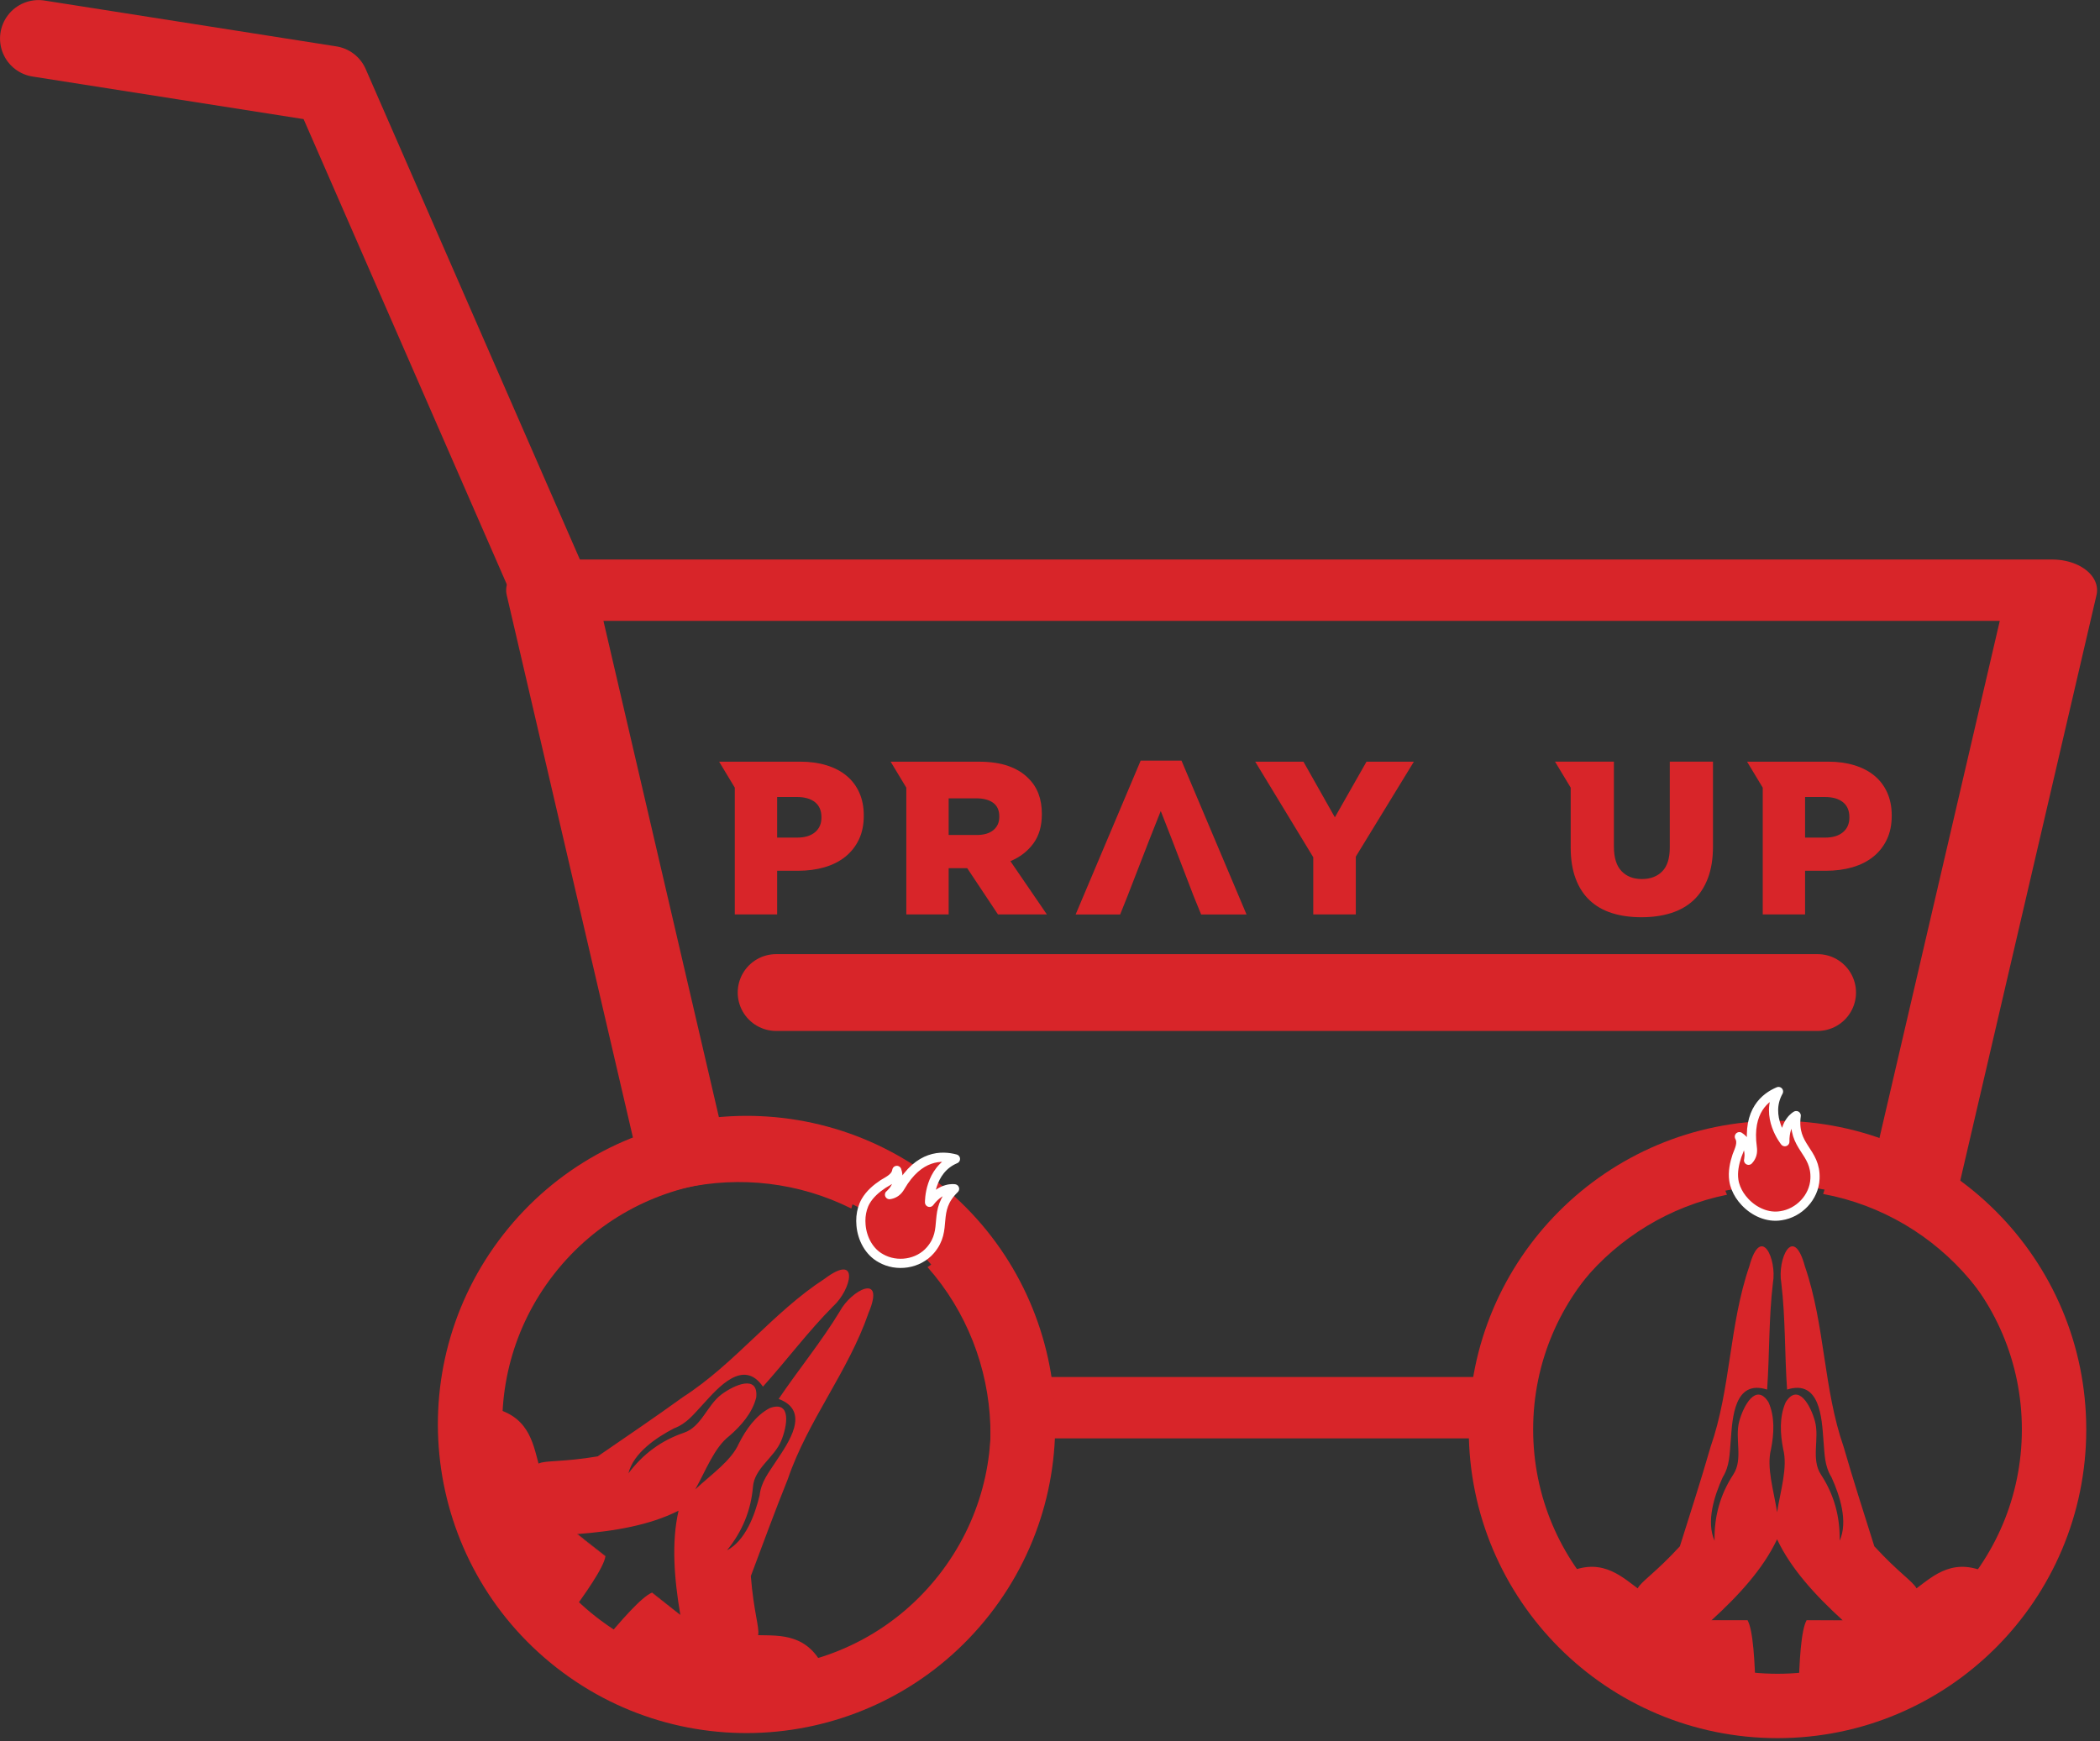 <?xml version="1.0" encoding="UTF-8" standalone="no"?>
<!DOCTYPE svg PUBLIC "-//W3C//DTD SVG 1.1//EN" "http://www.w3.org/Graphics/SVG/1.1/DTD/svg11.dtd">
<svg width="100%" height="100%" viewBox="0 0 123 102" version="1.1" xmlns="http://www.w3.org/2000/svg" xmlns:xlink="http://www.w3.org/1999/xlink" xml:space="preserve" xmlns:serif="http://www.serif.com/" style="fill-rule:evenodd;clip-rule:evenodd;stroke-linecap:round;stroke-linejoin:round;stroke-miterlimit:1.5;">
    <rect x="0" y="0" width="123" height="102" fill="#333333" stroke="none"/>
    <g transform="matrix(1.571,0,0,1.076,-42.598,-2.754)">
        <path d="M98.493,66.931L103.63,34.692L47.656,34.692L52.434,64.68" style="fill:none;stroke:#D82529;stroke-width:3.34px;"/>
    </g>
    <g transform="matrix(1.571,0,0,1.076,-42.598,-2.754)">
        <path d="M65.95,79.2L82.507,79.2" style="fill:none;stroke:#D82529;stroke-width:3.34px;"/>
    </g>
    <g transform="matrix(1.205,0,0,1.205,-20.863,-40.819)">
        <g transform="matrix(0.975,0,0,0.975,50.677,0.64)">
            <circle cx="54.396" cy="105.363" r="13.787" style="fill:none;stroke:#D82529;stroke-width:3.21px;"/>
        </g>
        <g>
            <g transform="matrix(0.163,0,0,0.163,102.34,90.282)">
                <path d="M0,-0.24L0.006,-0.24C-0.007,-0.221 -0.02,-0.208 -0.04,-0.188C-0.059,-0.156 -0.085,-0.124 -0.118,-0.091C-0.144,-0.058 -0.176,-0.032 -0.209,0L-0.209,-0.019C-0.202,-0.039 -0.196,-0.065 -0.189,-0.103C-0.183,-0.117 -0.176,-0.13 -0.176,-0.149C-0.176,-0.169 -0.169,-0.195 -0.163,-0.227L-0.157,-0.227C-0.104,-0.234 -0.052,-0.234 0,-0.24" style="fill:#D82529;fill-rule:nonzero;"/>
            </g>
            <g transform="matrix(0.163,0,0,0.163,106.543,112.645)">
                <path d="M0,0.007L-0.449,0.007L-0.456,0C-0.299,0 -0.149,0.007 0,0.007" style="fill:#D82529;fill-rule:nonzero;"/>
            </g>
            <g transform="matrix(-0.114,0.116,0.116,0.114,100.568,112.795)">
                <path d="M-2.219,0.886L-2.145,0.886L-0.367,-0.927L-0.451,-0.927C-0.897,-0.462 -1.475,0.137 -2.219,0.886" style="fill:#D82529;fill-rule:nonzero;"/>
            </g>
            <g transform="matrix(0.163,0,0,0.163,102.256,112.637)">
                <path d="M0,0.06L-10.761,0.06L-10.702,0C-10.058,0.007 -9.225,0.014 -8.17,0.007C-6.269,0.014 -3.639,0.014 -0.026,0.014C-0.02,0.027 -0.006,0.046 0,0.06" style="fill:#D82529;fill-rule:nonzero;"/>
            </g>
            <g transform="matrix(-0.163,0,0,0.163,105.127,112.639)">
                <path d="M-8.691,0.046L0,0.046C-0.007,0.032 -0.02,0.013 -0.026,0C-3.574,0 -6.243,0.013 -8.235,0.039C-8.392,0.039 -8.542,0.046 -8.691,0.046" style="fill:#D82529;fill-rule:nonzero;"/>
            </g>
            <g transform="matrix(0.163,0,0,0.163,102.306,90.268)">
                <path d="M0,0.079C0.033,0.053 0.059,0.019 0.091,-0.006C0.065,0.026 0.033,0.053 0,0.085L0,0.079Z" style="fill:#D82529;fill-rule:nonzero;"/>
            </g>
            <g transform="matrix(0.163,0,0,0.163,105.127,95.473)">
                <path d="M0,105.366C-1.647,108.165 -2.22,117.975 -2.389,126.972C-4.505,127.161 -6.64,127.252 -8.801,127.252C-10.962,127.252 -13.104,127.161 -15.22,126.972C-15.389,117.975 -15.962,108.165 -17.609,105.366L-28.371,105.366L-28.312,105.306C-19.985,97.717 -12.922,89.865 -8.899,81.389C-8.867,81.331 -8.84,81.279 -8.814,81.22L-8.795,81.22C-8.762,81.285 -8.729,81.356 -8.697,81.422C-4.661,89.904 2.422,97.762 10.761,105.366L0,105.366ZM5.247,-31.319C5.553,-29.931 5.742,-28.284 5.742,-26.319C5.742,-24.749 5.462,-23.22 4.935,-21.794C39.834,-15.322 66.35,15.352 66.35,52.1C66.35,66.677 62.177,80.296 54.958,91.832C44.255,86.012 37.934,92.013 32.804,95.809C32.791,95.815 32.785,95.822 32.771,95.835C31.736,93.764 27.44,91.193 20.194,83.284C17.108,73.434 13.912,63.61 11.061,53.689C4.974,36.217 5.521,17.331 -0.495,-0.174C-3.971,-12.986 -8.801,-2.401 -7.539,4.78C-6.295,15.131 -6.549,26.191 -5.82,36.542C4.03,33.424 4.524,45.109 5.019,51.594C5.391,55.792 5.28,59.203 7.435,62.719C9.935,68.226 12.415,75.928 9.856,81.63C10,74.443 8.196,67.882 4.277,61.891C1.237,57.276 3.906,51.157 2.487,45.975C1.25,41.437 -2.487,34.368 -6.23,40.318C-8.176,44.679 -7.871,49.77 -6.985,54.295C-5.566,59.763 -7.812,66.716 -8.795,73.141C-9.778,66.716 -12.023,59.763 -10.604,54.295C-9.719,49.77 -9.413,44.679 -11.36,40.318C-15.103,34.368 -18.84,41.437 -20.077,45.975C-21.496,51.157 -18.827,57.276 -21.867,61.891C-25.786,67.882 -27.589,74.443 -27.446,81.63C-30.004,75.928 -27.524,68.226 -25.024,62.719C-22.87,59.203 -22.98,55.792 -22.609,51.594C-22.114,45.109 -21.62,33.424 -11.77,36.542C-11.041,26.191 -11.294,15.131 -10.044,4.78C-8.789,-2.401 -13.619,-12.986 -17.095,-0.174C-23.11,17.331 -22.563,36.217 -28.65,53.689C-31.501,63.61 -34.698,73.434 -37.784,83.284C-45.036,91.2 -49.339,93.764 -50.368,95.842C-50.38,95.828 -50.4,95.822 -50.413,95.809C-55.543,92.013 -61.864,86.012 -72.566,91.832C-79.786,80.296 -83.959,66.677 -83.959,52.1C-83.959,15.768 -58.042,-14.626 -23.729,-21.566C-24.575,-23.382 -25.05,-25.335 -25.05,-27.315C-25.05,-28.526 -24.933,-29.749 -24.699,-30.992C-63.771,-23.531 -93.392,10.887 -93.392,52.1C-93.392,68.766 -88.549,84.325 -80.189,97.436C-66.232,119.33 -42.491,134.4 -15.175,136.444C-13.072,136.607 -10.943,136.685 -8.801,136.685C-6.66,136.685 -4.537,136.607 -2.441,136.451C24.881,134.407 48.623,119.33 62.581,97.436C70.939,84.325 75.783,68.766 75.783,52.1C75.783,10.242 45.225,-24.613 5.247,-31.319" style="fill:#D82529;fill-rule:nonzero;"/>
            </g>
            <g transform="matrix(0.163,0,0,0.163,105.535,88.845)">
                <path d="M0,14.344C-0.255,19.896 -4.795,24.574 -10.136,25.352C-14.126,26.034 -18.179,24.152 -20.877,21.257C-21.473,20.632 -22.001,19.953 -22.472,19.233C-22.472,19.233 -22.472,19.226 -22.479,19.22C-23.336,17.873 -23.976,16.36 -24.204,14.774C-24.559,12.315 -24.047,9.798 -23.267,7.469C-22.559,5.619 -21.518,3.622 -22.55,1.78C-20.963,2.809 -19.881,4.548 -19.699,6.428C-19.607,7.125 -19.644,7.893 -19.745,8.491C-19.761,8.567 -19.77,8.649 -19.79,8.713C-19.797,8.751 -19.803,8.778 -19.81,8.797L-19.81,8.817C-19.748,8.758 -19.682,8.697 -19.641,8.628C-19.424,8.377 -19.246,8.097 -19.094,7.808L-19.094,7.801C-18.963,7.552 -18.863,7.291 -18.787,7.024C-18.6,6.366 -18.606,5.669 -18.7,4.992C-20.207,-5.945 -14.771,-10.05 -10.878,-11.69C-15.077,-4.203 -8.99,3.277 -8.99,3.277C-9.101,-2.699 -5.599,-4.503 -5.599,-4.503C-6.883,4.966 0.382,6.021 0,14.344" style="fill:#D82529;fill-rule:nonzero;stroke:white;stroke-width:2.74px;stroke-linecap:butt;stroke-miterlimit:2;"/>
            </g>
            <g transform="matrix(0.163,0,0,0.163,102.34,90.251)">
                <path d="M0,-0.052L0.006,-0.052C-0.007,-0.033 -0.02,-0.02 -0.04,0C-0.026,-0.02 -0.013,-0.033 0,-0.052" style="fill:#D82529;fill-rule:nonzero;"/>
            </g>
            <g transform="matrix(0.163,0,0,0.163,102.256,112.637)">
                <path d="M0,0.06L-10.761,0.06L-10.702,0C-10.058,0.007 -9.225,0.014 -8.17,0.007C-6.269,0.014 -3.639,0.014 -0.026,0.014C-0.02,0.027 -0.006,0.046 0,0.06" style="fill:#D82529;fill-rule:nonzero;"/>
            </g>
            <g transform="matrix(-0.163,0,0,0.163,105.127,112.639)">
                <path d="M-8.691,0.046L0,0.046C-0.007,0.032 -0.02,0.013 -0.026,0C-3.574,0 -6.243,0.013 -8.235,0.039C-8.392,0.039 -8.542,0.046 -8.691,0.046" style="fill:#D82529;fill-rule:nonzero;"/>
            </g>
        </g>
    </g>
    <g transform="matrix(0.949,0.742,-0.742,0.949,22.002,-91.604)">
        <g transform="matrix(0.975,0,0,0.975,50.677,0.64)">
            <circle cx="54.396" cy="105.363" r="13.787" style="fill:none;stroke:#D82529;stroke-width:3.21px;"/>
        </g>
        <g>
            <g transform="matrix(0.163,0,0,0.163,102.34,90.282)">
                <path d="M0,-0.24L0.006,-0.24C-0.007,-0.221 -0.02,-0.208 -0.04,-0.188C-0.059,-0.156 -0.085,-0.124 -0.118,-0.091C-0.144,-0.058 -0.176,-0.032 -0.209,0L-0.209,-0.019C-0.202,-0.039 -0.196,-0.065 -0.189,-0.103C-0.183,-0.117 -0.176,-0.13 -0.176,-0.149C-0.176,-0.169 -0.169,-0.195 -0.163,-0.227L-0.157,-0.227C-0.104,-0.234 -0.052,-0.234 0,-0.24" style="fill:#D82529;fill-rule:nonzero;"/>
            </g>
            <g transform="matrix(0.163,0,0,0.163,106.543,112.645)">
                <path d="M0,0.007L-0.449,0.007L-0.456,0C-0.299,0 -0.149,0.007 0,0.007" style="fill:#D82529;fill-rule:nonzero;"/>
            </g>
            <g transform="matrix(-0.114,0.116,0.116,0.114,100.568,112.795)">
                <path d="M-2.219,0.886L-2.145,0.886L-0.367,-0.927L-0.451,-0.927C-0.897,-0.462 -1.475,0.137 -2.219,0.886" style="fill:#D82529;fill-rule:nonzero;"/>
            </g>
            <g transform="matrix(0.163,0,0,0.163,102.256,112.637)">
                <path d="M0,0.06L-10.761,0.06L-10.702,0C-10.058,0.007 -9.225,0.014 -8.17,0.007C-6.269,0.014 -3.639,0.014 -0.026,0.014C-0.02,0.027 -0.006,0.046 0,0.06" style="fill:#D82529;fill-rule:nonzero;"/>
            </g>
            <g transform="matrix(-0.163,0,0,0.163,105.127,112.639)">
                <path d="M-8.691,0.046L0,0.046C-0.007,0.032 -0.02,0.013 -0.026,0C-3.574,0 -6.243,0.013 -8.235,0.039C-8.392,0.039 -8.542,0.046 -8.691,0.046" style="fill:#D82529;fill-rule:nonzero;"/>
            </g>
            <g transform="matrix(0.163,0,0,0.163,102.306,90.268)">
                <path d="M0,0.079C0.033,0.053 0.059,0.019 0.091,-0.006C0.065,0.026 0.033,0.053 0,0.085L0,0.079Z" style="fill:#D82529;fill-rule:nonzero;"/>
            </g>
            <g transform="matrix(0.163,0,0,0.163,105.127,95.473)">
                <path d="M0,105.366C-1.647,108.165 -2.22,117.975 -2.389,126.972C-4.505,127.161 -6.64,127.252 -8.801,127.252C-10.962,127.252 -13.104,127.161 -15.22,126.972C-15.389,117.975 -15.962,108.165 -17.609,105.366L-28.371,105.366L-28.312,105.306C-19.985,97.717 -12.922,89.865 -8.899,81.389C-8.867,81.331 -8.84,81.279 -8.814,81.22L-8.795,81.22C-8.762,81.285 -8.729,81.356 -8.697,81.422C-4.661,89.904 2.422,97.762 10.761,105.366L0,105.366ZM5.247,-31.319C5.553,-29.931 5.742,-28.284 5.742,-26.319C5.742,-24.749 5.462,-23.22 4.935,-21.794C39.834,-15.322 66.35,15.352 66.35,52.1C66.35,66.677 62.177,80.296 54.958,91.832C44.255,86.012 37.934,92.013 32.804,95.809C32.791,95.815 32.785,95.822 32.771,95.835C31.736,93.764 27.44,91.193 20.194,83.284C17.108,73.434 13.912,63.61 11.061,53.689C4.974,36.217 5.521,17.331 -0.495,-0.174C-3.971,-12.986 -8.801,-2.401 -7.539,4.78C-6.295,15.131 -6.549,26.191 -5.82,36.542C4.03,33.424 4.524,45.109 5.019,51.594C5.391,55.792 5.28,59.203 7.435,62.719C9.935,68.226 12.415,75.928 9.856,81.63C10,74.443 8.196,67.882 4.277,61.891C1.237,57.276 3.906,51.157 2.487,45.975C1.25,41.437 -2.487,34.368 -6.23,40.318C-8.176,44.679 -7.871,49.77 -6.985,54.295C-5.566,59.763 -7.812,66.716 -8.795,73.141C-9.778,66.716 -12.023,59.763 -10.604,54.295C-9.719,49.77 -9.413,44.679 -11.36,40.318C-15.103,34.368 -18.84,41.437 -20.077,45.975C-21.496,51.157 -18.827,57.276 -21.867,61.891C-25.786,67.882 -27.589,74.443 -27.446,81.63C-30.004,75.928 -27.524,68.226 -25.024,62.719C-22.87,59.203 -22.98,55.792 -22.609,51.594C-22.114,45.109 -21.62,33.424 -11.77,36.542C-11.041,26.191 -11.294,15.131 -10.044,4.78C-8.789,-2.401 -13.619,-12.986 -17.095,-0.174C-23.11,17.331 -22.563,36.217 -28.65,53.689C-31.501,63.61 -34.698,73.434 -37.784,83.284C-45.036,91.2 -49.339,93.764 -50.368,95.842C-50.38,95.828 -50.4,95.822 -50.413,95.809C-55.543,92.013 -61.864,86.012 -72.566,91.832C-79.786,80.296 -83.959,66.677 -83.959,52.1C-83.959,15.768 -58.042,-14.626 -23.729,-21.566C-24.575,-23.382 -25.05,-25.335 -25.05,-27.315C-25.05,-28.526 -24.933,-29.749 -24.699,-30.992C-63.771,-23.531 -93.392,10.887 -93.392,52.1C-93.392,68.766 -88.549,84.325 -80.189,97.436C-66.232,119.33 -42.491,134.4 -15.175,136.444C-13.072,136.607 -10.943,136.685 -8.801,136.685C-6.66,136.685 -4.537,136.607 -2.441,136.451C24.881,134.407 48.623,119.33 62.581,97.436C70.939,84.325 75.783,68.766 75.783,52.1C75.783,10.242 45.225,-24.613 5.247,-31.319" style="fill:#D82529;fill-rule:nonzero;"/>
            </g>
            <g transform="matrix(0.163,0,0,0.163,105.535,88.845)">
                <path d="M0,14.344C-0.255,19.896 -4.795,24.574 -10.136,25.352C-14.126,26.034 -18.179,24.152 -20.877,21.257C-21.473,20.632 -22.001,19.953 -22.472,19.233C-22.472,19.233 -22.472,19.226 -22.479,19.22C-23.336,17.873 -23.976,16.36 -24.204,14.774C-24.559,12.315 -24.047,9.798 -23.267,7.469C-22.559,5.619 -21.518,3.622 -22.55,1.78C-20.963,2.809 -19.881,4.548 -19.699,6.428C-19.607,7.125 -19.644,7.893 -19.745,8.491C-19.761,8.567 -19.77,8.649 -19.79,8.713C-19.797,8.751 -19.803,8.778 -19.81,8.797L-19.81,8.817C-19.748,8.758 -19.682,8.697 -19.641,8.628C-19.424,8.377 -19.246,8.097 -19.094,7.808L-19.094,7.801C-18.963,7.552 -18.863,7.291 -18.787,7.024C-18.6,6.366 -18.606,5.669 -18.7,4.992C-20.207,-5.945 -14.771,-10.05 -10.878,-11.69C-15.077,-4.203 -8.99,3.277 -8.99,3.277C-9.101,-2.699 -5.599,-4.503 -5.599,-4.503C-6.883,4.966 0.382,6.021 0,14.344" style="fill:#D82529;fill-rule:nonzero;stroke:white;stroke-width:2.74px;stroke-linecap:butt;stroke-miterlimit:2;"/>
            </g>
            <g transform="matrix(0.163,0,0,0.163,102.34,90.251)">
                <path d="M0,-0.052L0.006,-0.052C-0.007,-0.033 -0.02,-0.02 -0.04,0C-0.026,-0.02 -0.013,-0.033 0,-0.052" style="fill:#D82529;fill-rule:nonzero;"/>
            </g>
            <g transform="matrix(0.163,0,0,0.163,102.256,112.637)">
                <path d="M0,0.06L-10.761,0.06L-10.702,0C-10.058,0.007 -9.225,0.014 -8.17,0.007C-6.269,0.014 -3.639,0.014 -0.026,0.014C-0.02,0.027 -0.006,0.046 0,0.06" style="fill:#D82529;fill-rule:nonzero;"/>
            </g>
            <g transform="matrix(-0.163,0,0,0.163,105.127,112.639)">
                <path d="M-8.691,0.046L0,0.046C-0.007,0.032 -0.02,0.013 -0.026,0C-3.574,0 -6.243,0.013 -8.235,0.039C-8.392,0.039 -8.542,0.046 -8.691,0.046" style="fill:#D82529;fill-rule:nonzero;"/>
            </g>
        </g>
    </g>
    <g transform="matrix(1.205,0,0,1.205,-20.863,-33.819)">
        <path d="M19.185,29.939L33.374,32.168L44.119,56.776" style="fill:none;stroke:#D82529;stroke-width:3.74px;"/>
    </g>
    <g transform="matrix(1,0,0,1,-2.541,-15.855)">
        <g transform="matrix(0.213,0,0,0.213,50.654,66.144)">
            <path d="M0,-11.219C0,-9.53 -0.591,-8.193 -1.771,-7.207C-2.951,-6.221 -4.582,-5.729 -6.662,-5.729L-12.183,-5.729L-12.183,-16.892L-6.722,-16.892C-4.602,-16.892 -2.951,-16.419 -1.771,-15.474C-0.591,-14.529 0,-13.15 0,-11.341L0,-11.219ZM6.901,-22.743C5.381,-24.004 3.541,-24.964 1.38,-25.624C-0.78,-26.284 -3.181,-26.615 -5.822,-26.615L-28.137,-26.615L-23.826,-19.466L-23.826,15.396L-12.183,15.396L-12.183,3.393L-6.421,3.393C-3.821,3.393 -1.41,3.074 0.81,2.433C3.031,1.793 4.941,0.834 6.542,-0.448C8.141,-1.728 9.392,-3.308 10.292,-5.189C11.193,-7.069 11.643,-9.249 11.643,-11.731L11.643,-11.851C11.643,-14.17 11.232,-16.251 10.413,-18.092C9.592,-19.932 8.422,-21.483 6.901,-22.743" style="fill:#D82529;fill-rule:nonzero;"/>
        </g>
        <g transform="matrix(0.213,0,0,0.213,61.071,66.19)">
            <path d="M0,-11.643C0,-10.122 -0.54,-8.912 -1.621,-8.012C-2.701,-7.111 -4.242,-6.662 -6.242,-6.662L-13.924,-6.662L-13.924,-16.744L-6.302,-16.744C-4.342,-16.744 -2.801,-16.333 -1.681,-15.513C-0.561,-14.693 0,-13.443 0,-11.762L0,-11.643ZM9.362,-4.321C10.922,-6.441 11.703,-9.122 11.703,-12.363L11.703,-12.483C11.703,-16.603 10.462,-19.865 7.981,-22.265C6.581,-23.706 4.761,-24.826 2.521,-25.626C0.279,-26.426 -2.461,-26.827 -5.702,-26.827L-29.877,-26.827L-25.566,-19.678L-25.566,15.184L-13.924,15.184L-13.924,2.461L-8.822,2.461L-0.36,15.184L13.083,15.184L3.061,0.541C5.701,-0.58 7.802,-2.2 9.362,-4.321" style="fill:#D82529;fill-rule:nonzero;"/>
        </g>
        <g transform="matrix(0.213,0,0,0.213,80.726,66.164)">
            <path d="M0,-11.403L-8.642,-26.707L-21.905,-26.707L-5.941,-0.42L-5.941,15.304L5.762,15.304L5.762,-0.6L21.726,-26.707L8.702,-26.707L0,-11.403Z" style="fill:#D82529;fill-rule:nonzero;"/>
        </g>
        <g transform="matrix(0.213,0,0,0.213,100.342,64.552)">
            <path d="M0,4.501C0,7.462 -0.695,9.642 -2.085,11.042C-3.475,12.443 -5.34,13.143 -7.682,13.143C-10.024,13.143 -11.891,12.413 -13.28,10.952C-14.67,9.492 -15.364,7.241 -15.364,4.201L-15.364,-19.145L-31.558,-19.145L-27.247,-11.997L-27.247,4.44C-27.247,7.722 -26.797,10.572 -25.896,12.993C-24.996,15.414 -23.706,17.414 -22.025,18.994C-20.345,20.575 -18.305,21.745 -15.904,22.505C-13.504,23.265 -10.803,23.646 -7.802,23.646C-4.802,23.646 -2.092,23.265 0.33,22.505C2.75,21.745 4.811,20.575 6.512,18.994C8.211,17.414 9.532,15.394 10.473,12.933C11.412,10.472 11.883,7.542 11.883,4.141L11.883,-19.145L0,-19.145L0,4.501Z" style="fill:#D82529;fill-rule:nonzero;"/>
        </g>
        <g transform="matrix(0.213,0,0,0.213,110.862,66.144)">
            <path d="M0,-11.219C0,-9.53 -0.591,-8.193 -1.771,-7.207C-2.951,-6.221 -4.582,-5.729 -6.662,-5.729L-12.184,-5.729L-12.184,-16.892L-6.723,-16.892C-4.602,-16.892 -2.951,-16.419 -1.771,-15.474C-0.591,-14.529 0,-13.15 0,-11.341L0,-11.219ZM10.412,-18.092C9.592,-19.932 8.422,-21.483 6.901,-22.743C5.38,-24.004 3.54,-24.964 1.38,-25.624C-0.78,-26.284 -3.181,-26.615 -5.822,-26.615L-28.137,-26.615L-23.826,-19.466L-23.826,15.396L-12.184,15.396L-12.184,3.393L-6.422,3.393C-3.821,3.393 -1.41,3.074 0.81,2.433C3.03,1.793 4.94,0.834 6.541,-0.448C8.141,-1.728 9.392,-3.308 10.292,-5.189C11.192,-7.069 11.643,-9.249 11.643,-11.731L11.643,-11.851C11.643,-14.17 11.231,-16.251 10.412,-18.092" style="fill:#D82529;fill-rule:nonzero;"/>
        </g>
        <g transform="matrix(0.213,0,0,0.213,69.352,69.426)">
            <path d="M0,-42.311L-17.885,0L-5.642,0L-3.634,-5.02L0.82,-16.504L2.566,-21.005L5.521,-28.448L8.438,-21.005L8.439,-21.003L10.166,-16.504L14.576,-5.02L16.624,0L29.106,0L11.223,-42.311L0,-42.311Z" style="fill:#D82529;fill-rule:nonzero;"/>
        </g>
    </g>
    <g transform="matrix(1,0,0,1,-1.541,-14.855)">
        <path d="M47,73L108,73" style="fill:none;stroke:#D82529;stroke-width:4.5px;"/>
    </g>
</svg>
